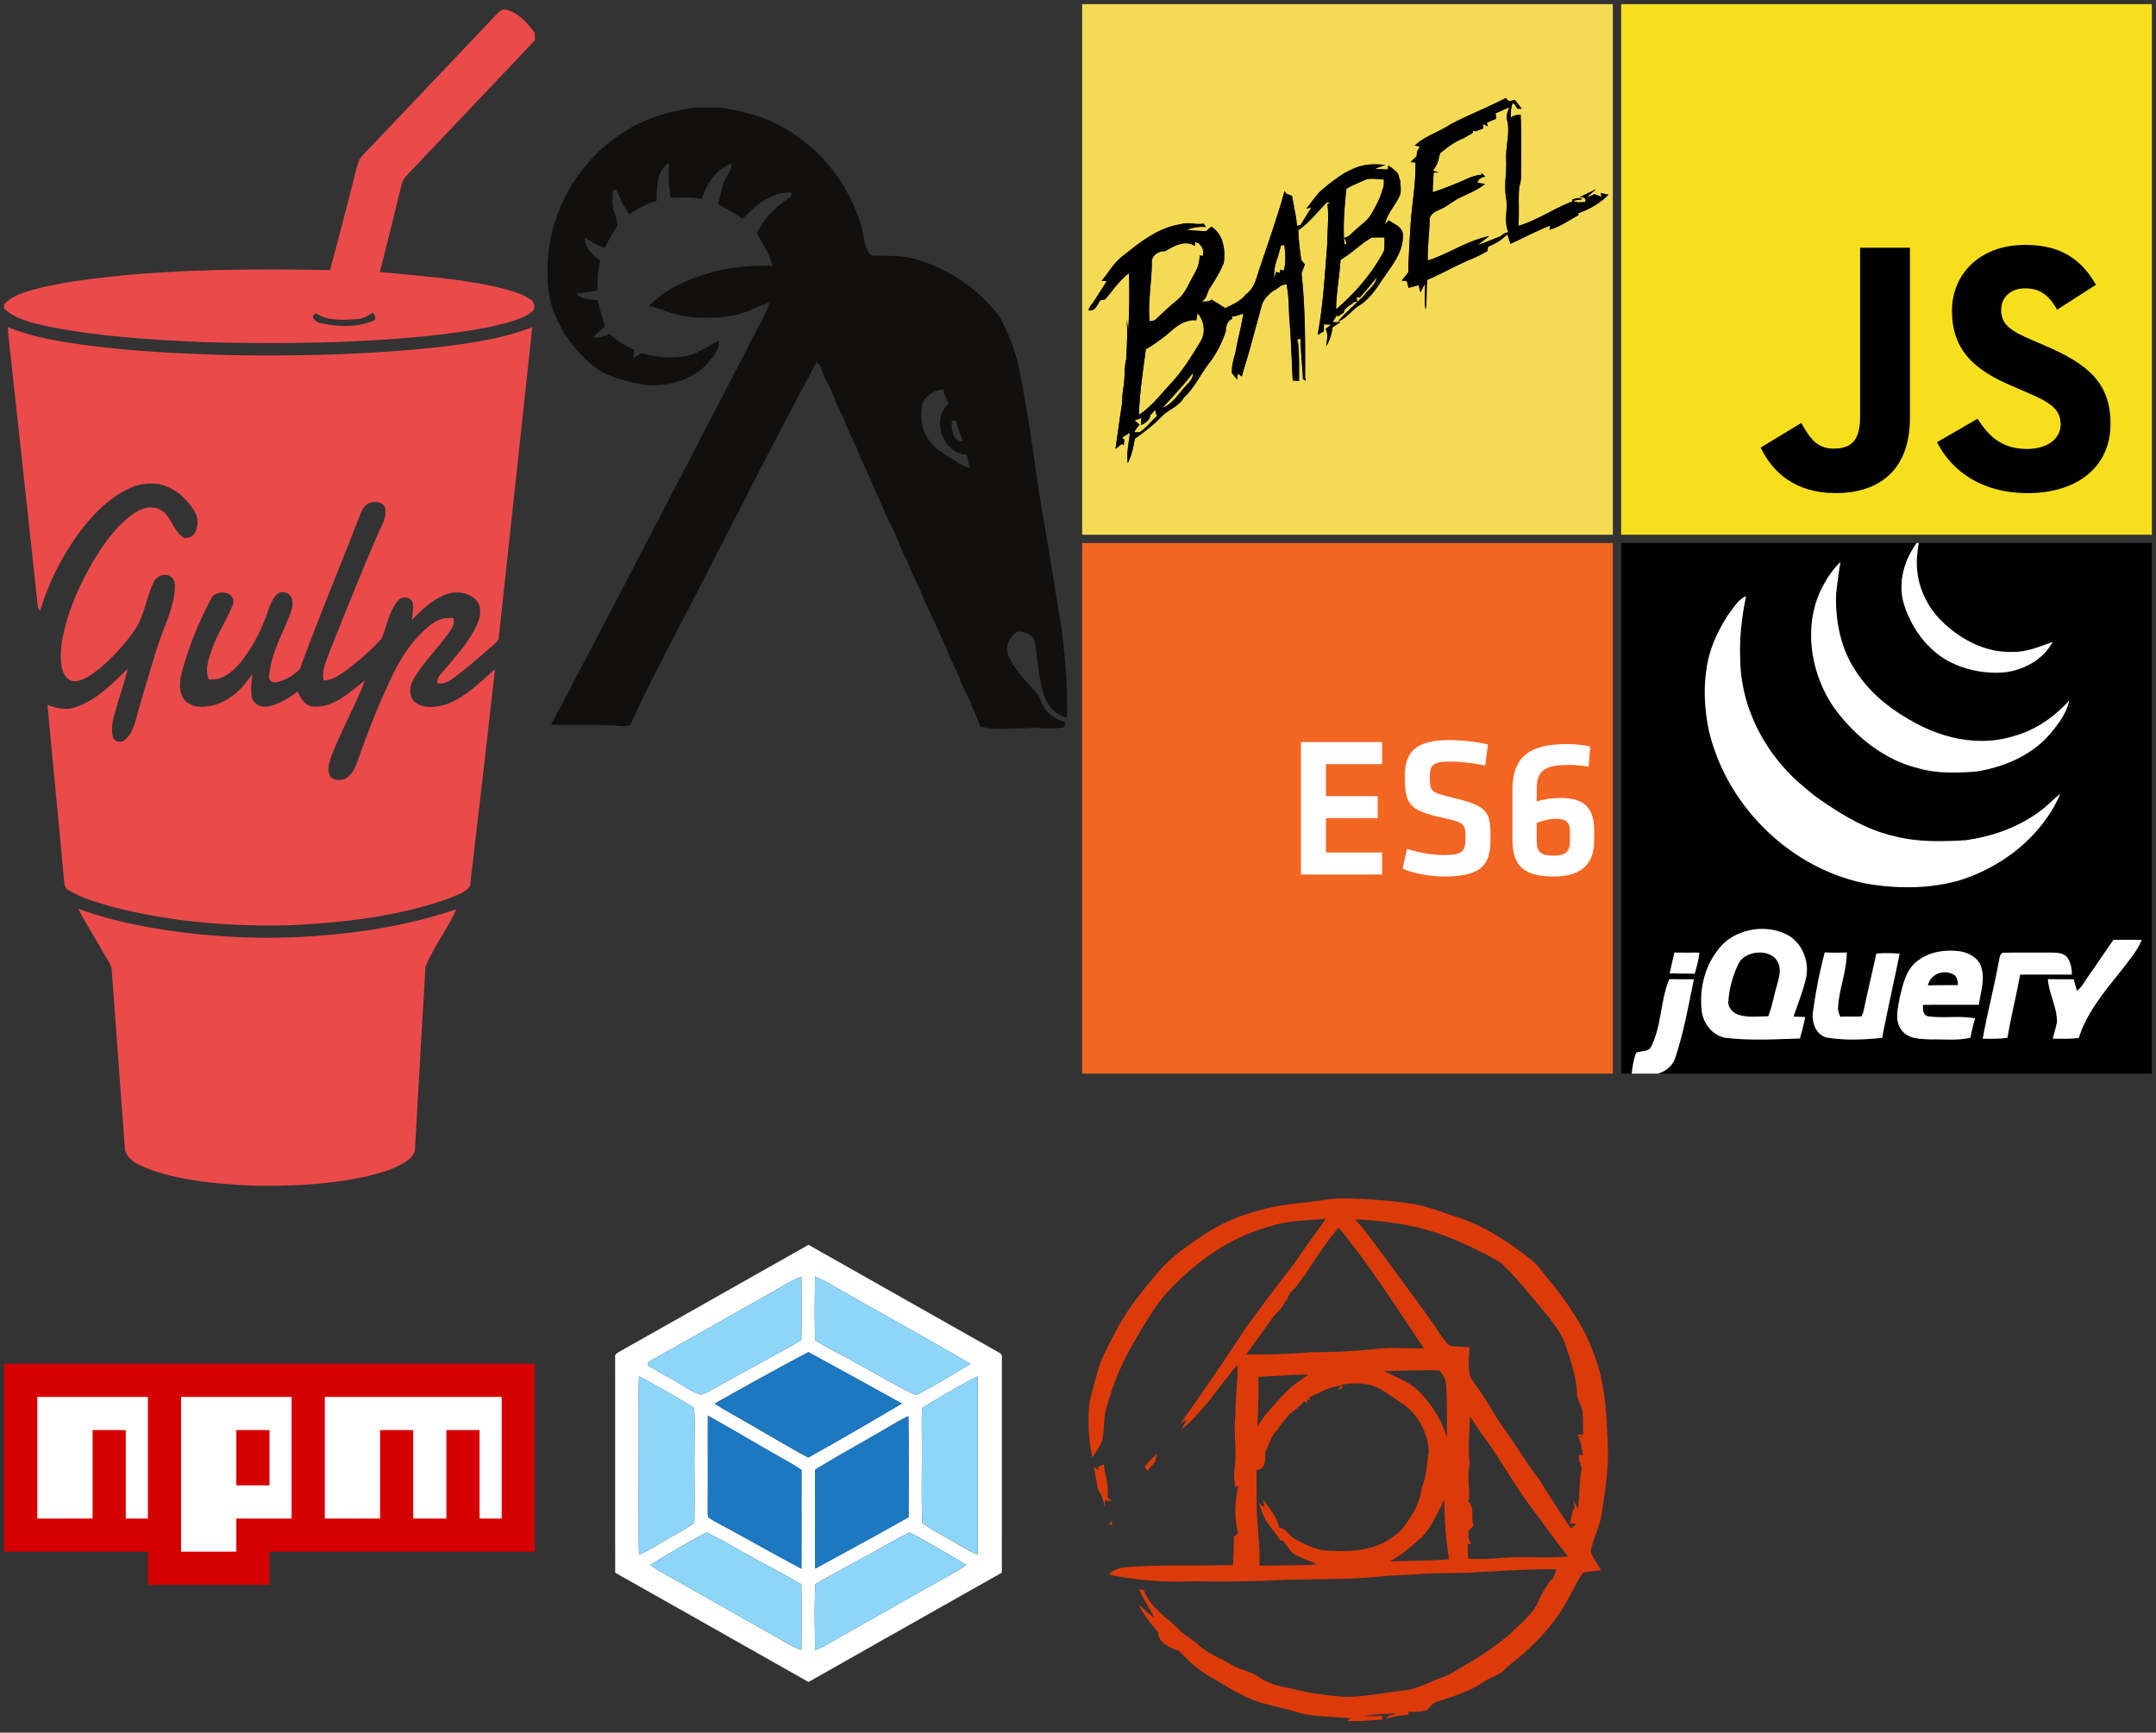 <?xml version="1.0" encoding="UTF-8"?><svg width="520" height="418" viewBox="0 0 520 418" xmlns="http://www.w3.org/2000/svg" xmlns:xlink="http://www.w3.org/1999/xlink"><rect x="0" y="0" width="520" height="418" fill="#333333" stroke="none"/><svg width="130" height="130" viewBox="-1 -1 130 130" id="babel" x="260" xmlns="http://www.w3.org/2000/svg"><path d="M0 0h128v128H0V0m88.945 28.93c-2.804 1.91-6.23 2.836-8.718 5.18l1.234.242a69.4 69.4 0 0 1-.672 1.168c-.031.292-.102.878-.129 1.175-.484.465-.965.938-1.45 1.407.298.023.892.078 1.185.101.113 4.79-.762 9.512-1.13 14.266-.257 4.082-.515 8.164-.605 12.246-.527.66-1.055 1.316-1.566 1.984.3.016.906.043 1.207.059.136.555.273 1.11.418 1.668.828-.2 1.648-.41 2.46-.64l.4 1.784c.288-.547.847-1.64 1.124-2.187.027 2.086-.219 4.18.121 6.258.434-2.352.09-4.766.45-7.133 3.374-1.438 6.562-3.281 9.937-4.719a42.486 42.486 0 0 0 4.492-2.18l.219-1.09c1.25-.57 2.527-1.128 3.562-2.054.274-.23.817-.692 1.086-.918.235.754.485 1.508.735 2.266 3.215-1.43 6.297-3.126 9.578-4.399l-.184 1.016c2.551-.703 4.707-2.27 7.004-3.516-.004-.117-.016-.36-.016-.477 2.696-.953 5.235-2.402 7.239-4.468-.63-.13-1.254-.266-1.88-.395l.255.926c-.59-.227-1.176-.445-1.754-.676-.602.317-1.207.614-1.817.903.653-.805 1.48-1.43 2.262-2.102-1.347.645-2.68 1.328-4.043 1.938.91-.032 1.684.124 1.403 1.21-.97-.03-2.04.266-2.899-.359.547-.09 1.633-.266 2.18-.352-.809-.554-1.664-.101-2.477.083l.13.449c-4.49 1.648-8.485 4.57-13.099 5.89.32-3.156-.054-6.32.239-9.476.582-1.438.394-3.016.441-4.528-.015-4.28.094-8.566-.117-12.84-.867.047-1.719.2-2.406.782.054-1.219.023-2.469.523-3.602.563.297.797.91 1.117 1.422h1.047c-.554-.695-1.086-1.414-1.633-2.11-.5.098-.992.196-1.488.298a139.06 139.06 0 0 1-.754-.774c-4.32 2.258-8.886 4.016-13.21 6.274M67.522 38.98c-3.617.926-6.617 3.27-9.445 5.614-1.61 1.328-2.672 3.156-4.016 4.734l1.223-.273a117.04 117.04 0 0 0-2.59 4.242l-.883.172a84.113 84.113 0 0 0-.21-1.969c-.368-1.742-.633-3.508-.985-5.25-.46-.176-.922-.352-1.383-.523a21.707 21.707 0 0 0-.422-.622 118.085 118.085 0 0 1-1.773 5.918c-1.258 4.024-2.64 8-3.992 11.993-.906 2.445-1.25 5.34-3.524 6.968-.625.805-1.43 1.438-2.296 1.954-.875.53-1.801.976-2.735 1.398a62.215 62.215 0 0 0-3.281-2.055c-.703.547-1.566.52-2.406.422 1.398-.625 1.25-2.266 2.093-3.328 1.196-1.867 2.36-3.79 3.235-5.836.484-3.172-.04-7.016-2.973-8.879-.43.36-.848.738-1.262 1.121-1.546-.082-3.109-.11-4.64-.367 1.484-.531 3.047-.82 4.625-.633-.153-.21-.461-.633-.617-.843-1.813.363-3.68-.446-5.485.152-5.441.808-9.843 4.336-13.984 7.683-2.137 1.594-3.422 3.97-5.098 5.985l1.239.062c-1.114 1.743-2.196 3.5-3.344 5.215a4.905 4.905 0 0 0-1.078 1.817c1.687.382 2.086-1.383 2.875-2.415.28-.046.843-.136 1.125-.18 1.867-2.155 3.453-4.597 5.765-6.343.18 4.57.094 9.148-.164 13.711-.137-.824-.207-1.664-.383-2.484.282 3.148.032 6.308-.093 9.464-.57 2.25-.258 4.594-.688 6.86-.223 1.363-.289 2.75-.363 4.129-.559 3.562-1.027 7.133-1.555 10.695a58.463 58.463 0 0 0 1.582-1.21l.399.335c.046-.336.144-.992.187-1.324-.148-.125-.445-.38-.598-.504.63-.398 1.262-.79 1.91-1.156-.245 2.406-.859 4.875-.507 7.265.992-1.812 1.312-3.882 1.726-5.882 2.258-1.57 4.43-3.274 6.36-5.239 1.633-1.773 4.226-2.457 5.43-4.652 2.585-2.332 3.992-5.598 6.101-8.305 1.766-2.265 3.023-4.86 3.992-7.555.07-1.242.274-2.601 1.57-3.14-.007-.149-.015-.438-.027-.582.95-.043 1.832-.39 2.707-.723-.375 2.813-1.18 5.54-1.68 8.328-.343 2.032-1.218 3.98-1.054 6.075.406.503.816 1.015 1.226 1.527.055-.36.164-1.067.22-1.422.316.234.624.469.937.703.27-1.113.609-2.21.96-3.305 1.407-4.656 2.587-9.367 3.907-14.043.457-1.293 1.398-2.277 2.441-3.113a17.897 17.897 0 0 0 2.246-1.527c.407-.098.805-.2 1.215-.3.645 3.007.485 6.085.762 9.124.36 4.703.488 9.422.75 14.133.379.023 1.14.078 1.523.101-.008-3.015.07-6.039-.218-9.043-.067-.214-.196-.644-.262-.863.207-.078.62-.25.824-.332.078 3.113.383 6.223.586 9.332-.16.528.383.664.7.867l-.177-.812c.04-8.371.047-16.781-.859-25.11.262-.707.523-1.414.797-2.113-.3-.386-.594-.773-.89-1.164-.29-2.379-.645-4.754-.68-7.152 2.687-1.742 4.554-4.406 6.828-6.625.226 0 .672-.016.89-.016-.172.11-.523.32-.699.43.41 3.086-.043 6.195-.02 9.297-.6 7.414-.98 14.875-2.343 22.21.379-.226 1.133-.663 1.508-.89a234.13 234.13 0 0 0-.016-1.656c.594.012 1.188.027 1.781.055-.336.257-1.008.78-1.34 1.042.7 1.301.278 2.778.13 4.153.906-1.363 1.3-2.961 1.55-4.555.63-.418 1.266-.828 1.903-1.234-.489 0-1.461.008-1.946.008.32-.442.61-.903.875-1.375-.012-.235-.039-.711-.047-.946.078 1.79 1.2.281 1.88.078.128-1.39 1.69-1.695 2.472-2.644.203-.012.61-.035.808-.043-.05-.29-.152-.86-.199-1.149.2.04.594.102.793.137 1.442-1.582 2.778-3.246 4.14-4.89-.37 1.918-2.151 2.996-3.206 4.503-2.07 2.047-4.281 3.957-6.207 6.157 2.094-.703 3.285-2.696 5.105-3.825 2.672-1.652 4.36-4.39 6.078-6.933 2.125-3.07 4.758-6.36 4.477-10.317-.14-1.816-2.16-2.425-3.414-3.347-.219.265-.64.793-.852 1.054.38-2.492 2.22-4.343 3.297-6.53.781-1.243.375-2.762.328-4.126a17.55 17.55 0 0 1-.523-1.648c-.672-.766-1.473-1.403-2.317-1.961-.043.238-.125.719-.168.96a49.993 49.993 0 0 1-3.054-.163c.828-.336 1.68-.61 2.5-.934-1.863-.168-3.766-.262-5.61.195zm0 0" fill="#f5da55"/><path d="M99.715 26.336c1.11-.453 2.191-.984 3.3-1.438-.343 1.086-.953 2.188-.445 3.329.625 3.085-.453 6.156-.297 9.257.149 3.172-.585 6.356.028 9.493.386 2.671-.637 5.515.511 8.043-.742.097-1.359.488-1.89.98-1.832.71-3.633 1.516-5.516 2.074.906-.707 1.852-1.363 2.739-2.097-5.254 1.054-9.72 4.25-14.778 5.867-.094-3.274.375-6.532.453-9.805.024-1.46 1.465-2.031 2.59-2.555 1.723-.742 3.121-2.062 4.832-2.851 2.024-.977 4.14-1.82 5.922-3.238-.46-.083-1.379-.239-1.84-.32.266-.927.996-1.317 1.875-1.442a11.87 11.87 0 0 0-.914-.969c.035.125.098.367.13.484-2.345.122-4.353 1.477-6.524 2.227a56.375 56.375 0 0 1-5.352 1.992c.05-1.586.148-3.172.25-4.75.316 0 .945 0 1.262.008-.364-.105-1.086-.313-1.45-.414.2-.305.587-.91.79-1.219.492-.937.683-2 .933-3.023 1.723-1.39 3.489-2.754 5.57-3.563.782-.441 1.555-.898 2.336-1.343l.012-.458c.188.012.559.04.75.055.582-.23 1.172-.457 1.766-.683-.028-.262-.078-.79-.102-1.051.305.137.914.414 1.219.55-.074-.218-.215-.663-.285-.882.762-.309 1.512-.633 2.27-.953-.036-.328-.11-.98-.145-1.305zm0 0M67.84 42.563c1.527-.79 3.293-.262 4.918-.274.039.828.047 1.691-.332 2.453-.574 2.14-1.621 4.102-2.75 5.992-.957 1.66-2.676 2.621-3.989 3.953-.75.618-1.382 1.555-2.43 1.649.095.43 1.04 1.953-.007 1.508-.39-4.407.02-8.899.492-13.309 1.297-.793 2.735-1.316 4.098-1.972zm0 0M62.328 61.688c2.692-1.57 4.844-3.907 7.586-5.399 1-.016 2-.02 3.008-.004-.008 1.07.047 2.145-.121 3.207-2.82 5.457-6.934 10.14-11.567 14.14.078-4.007.828-7.952 1.094-11.945zm0 0M19.98 59.617c2.137-1.25 4.84-2.847 7.23-1.25 0-.25.005-.762.005-1.023 1.535.48 2.285 1.82 1.91 3.375l-.79-.078c.009 1.547-.46 3.047-1.241 4.367-1.297 2.195-2.18 4.762-4.203 6.43-1.868 1.5-3.602 3.156-5.328 4.812-.333.07-.989.21-1.313.281-.383-4.719.5-9.386.563-14.094-.188-1.75 1.582-2.902 3.167-2.82zm0 0M47.938 58.227c.207-.032.632-.086.843-.11.2 2.063.477 4.14-.176 6.164-.21-.054-.625-.172-.835-.23l-.04.824c-.23-.074-.683-.227-.91-.297a92.279 92.279 0 0 0-.468 1.473c-.122-1.574.132-3.137.683-4.606a40.14 40.14 0 0 0 .903-3.218zm0 0M27.55 76.266c.083-.579.184-1.16.302-1.73 1.562 1.874 2 4.503.796 6.69-2.171 3.555-4.335 7.169-7.199 10.223-2.48 2.645-4.683 5.625-7.754 7.64.149-5.3.992-10.57 1.664-15.831 2.274-1.297 4.356-2.883 6.329-4.586 1.597-1.43 3.64-2.625 5.863-2.406zm0 0M19.395 97.398c2.488-2.773 5.082-5.453 7.34-8.43.132 1.427-1.118 2.344-1.922 3.344-1.688 1.805-3.008 4.126-5.418 5.086zm0 0M16.438 99.195c.39-.437.78-.875 1.18-1.312.097.387.304 1.156.405 1.543-1.433 1.234-2.585 2.816-4.171 3.863h-1.29c.376-.656.739-1.336 1.336-1.809-.418-.347-.835-.699-1.265-1.043.418-.152 1.242-.453 1.656-.601-.062.562-.117 1.14-.008 1.71.969-.554 2.055-1.12 2.156-2.35zm0 0" fill="#f5da55"/><path d="M88.945 28.93c4.325-2.258 8.89-4.016 13.211-6.274.188.196.563.578.754.774.496-.102.988-.2 1.488-.297.547.695 1.079 1.414 1.633 2.11h-1.047c-.32-.513-.554-1.126-1.117-1.423-.5 1.133-.469 2.383-.523 3.602.687-.582 1.539-.735 2.406-.781.21 4.273.102 8.558.117 12.84-.047 1.511.14 3.09-.441 4.527-.293 3.156.082 6.32-.239 9.476 4.614-1.32 8.61-4.242 13.098-5.89l-.129-.45c.813-.183 1.668-.636 2.477-.081-.547.085-1.633.261-2.18.351.86.625 1.93.328 2.899.36.28-1.087-.493-1.243-1.403-1.212 1.364-.609 2.696-1.292 4.043-1.937-.781.672-1.61 1.297-2.262 2.102.61-.29 1.215-.586 1.817-.903.578.23 1.164.45 1.754.676l-.254-.926c.625.13 1.25.266 1.879.395-2.004 2.066-4.543 3.515-7.239 4.468 0 .118.012.36.016.477-2.297 1.246-4.453 2.813-7.004 3.516l.184-1.016c-3.281 1.273-6.363 2.969-9.578 4.398-.25-.757-.5-1.511-.735-2.265-.27.226-.812.687-1.086.918-1.035.926-2.312 1.484-3.562 2.055l-.219 1.09a42.486 42.486 0 0 1-4.492 2.18c-3.375 1.437-6.563 3.28-9.938 4.718-.359 2.367-.015 4.781-.449 7.133-.34-2.079-.094-4.172-.12-6.258-.278.547-.837 1.64-1.126 2.187-.133-.593-.266-1.187-.398-1.785-.813.23-1.633.442-2.461.64-.145-.558-.281-1.112-.418-1.667-.301-.016-.906-.043-1.207-.059.511-.668 1.039-1.324 1.566-1.984.09-4.082.348-8.164.606-12.246.367-4.754 1.242-9.477 1.129-14.266-.293-.023-.887-.078-1.184-.101.484-.47.965-.942 1.45-1.407.026-.297.097-.883.128-1.175a69.4 69.4 0 0 0 .672-1.168l-1.234-.243c2.488-2.343 5.914-3.27 8.718-5.18m10.77-2.593c.035.324.11.977.144 1.305-.757.32-1.507.644-2.27.953.071.218.212.664.286.883-.305-.137-.914-.415-1.219-.551.024.262.074.789.102 1.05-.594.227-1.184.454-1.766.684a52.193 52.193 0 0 0-.75-.055l-.012.457c-.78.446-1.554.903-2.335 1.344-2.082.809-3.848 2.172-5.57 3.563-.25 1.023-.442 2.086-.934 3.023-.204.309-.59.914-.79 1.219.364.102 1.087.309 1.45.414-.317-.008-.946-.008-1.262-.008-.102 1.578-.2 3.164-.25 4.75a56.375 56.375 0 0 0 5.352-1.992c2.171-.75 4.18-2.105 6.523-2.227-.031-.117-.094-.359-.129-.484.324.305.63.633.914.969-.879.125-1.61.515-1.875 1.441.461.082 1.38.239 1.84.32-1.781 1.419-3.898 2.262-5.922 3.239-1.71.789-3.11 2.11-4.832 2.851-1.125.524-2.566 1.094-2.59 2.555-.078 3.273-.547 6.531-.453 9.805 5.059-1.617 9.524-4.813 14.778-5.867-.887.734-1.832 1.39-2.739 2.097 1.883-.558 3.684-1.363 5.516-2.074.531-.492 1.148-.883 1.89-.98-1.148-2.528-.124-5.372-.511-8.043-.614-3.137.12-6.32-.028-9.493-.156-3.101.922-6.172.297-9.257-.507-1.141.102-2.243.446-3.329-1.11.454-2.192.985-3.301 1.438zm0 0M67.523 38.98c1.844-.457 3.747-.363 5.61-.195-.82.324-1.672.598-2.5.934 1.015.093 2.039.133 3.055.164.042-.242.124-.723.167-.961.844.558 1.645 1.195 2.317 1.96.148.556.32 1.11.523 1.65.047 1.363.453 2.882-.328 4.124-1.078 2.188-2.918 4.04-3.297 6.532.211-.262.633-.79.852-1.055 1.254.922 3.273 1.531 3.414 3.347.281 3.958-2.352 7.247-4.477 10.317-1.718 2.543-3.406 5.281-6.078 6.933-1.82 1.13-3.011 3.122-5.105 3.825 1.926-2.2 4.136-4.11 6.207-6.157 1.055-1.507 2.836-2.585 3.207-4.503-1.363 1.644-2.7 3.308-4.14 4.89-.2-.035-.595-.097-.794-.137.047.29.149.86.2 1.149-.2.008-.606.031-.81.043-.78.95-2.343 1.254-2.472 2.644-.68.204-1.8 1.711-1.879-.078.008.235.035.711.047.946-.265.472-.554.933-.875 1.375.485 0 1.457-.008 1.946-.008-.637.406-1.274.816-1.903 1.234-.25 1.594-.644 3.192-1.55 4.555.148-1.375.57-2.852-.13-4.153a175.29 175.29 0 0 1 1.34-1.043 67.786 67.786 0 0 0-1.78-.054c.007.555.01 1.101.015 1.656-.375.227-1.13.664-1.508.89 1.363-7.335 1.742-14.796 2.344-22.21-.024-3.102.43-6.211.02-9.297.175-.11.526-.32.698-.43-.218 0-.664.016-.89.016-2.274 2.219-4.14 4.883-6.828 6.625.035 2.398.39 4.773.68 7.152.296.39.59.778.89 1.164-.273.7-.535 1.406-.797 2.114.906 8.328.898 16.738.86 25.109l.175.812c-.316-.203-.86-.34-.699-.867-.203-3.11-.508-6.219-.586-9.332-.203.082-.617.254-.824.332.066.219.195.649.262.863.289 3.004.21 6.028.218 9.043-.383-.023-1.144-.078-1.523-.101-.262-4.711-.39-9.43-.75-14.133-.277-3.039-.117-6.117-.762-9.125-.41.102-.808.203-1.215.3-.703.571-1.465 1.071-2.246 1.528-1.043.836-1.984 1.82-2.441 3.113-1.32 4.676-2.5 9.387-3.906 14.043-.352 1.094-.692 2.192-.961 3.305-.313-.234-.621-.469-.938-.703l-.219 1.422c-.41-.512-.82-1.024-1.226-1.527-.164-2.094.71-4.043 1.054-6.075.5-2.789 1.305-5.515 1.68-8.328-.875.332-1.758.68-2.707.723.012.144.02.433.028.582-1.297.539-1.5 1.898-1.57 3.14-.97 2.696-2.227 5.29-3.993 7.555-2.11 2.707-3.516 5.973-6.102 8.305-1.203 2.195-3.796 2.879-5.43 4.652-1.929 1.965-4.1 3.668-6.359 5.239-.414 2-.734 4.07-1.726 5.882-.352-2.39.262-4.86.508-7.265-.649.367-1.282.757-1.91 1.156.152.125.449.379.597.504-.043.332-.14.988-.187 1.324l-.399-.336c-.523.414-1.047.817-1.582 1.211.527-3.562.996-7.133 1.555-10.695.074-1.38.14-2.766.363-4.13.43-2.265.117-4.609.688-6.859.125-3.156.375-6.316.093-9.464.176.82.246 1.66.383 2.484.258-4.563.344-9.14.164-13.71-2.312 1.745-3.898 4.187-5.765 6.343-.282.043-.844.133-1.125.18-.79 1.03-1.188 2.796-2.875 2.414.226-.688.59-1.29 1.078-1.817 1.148-1.715 2.23-3.472 3.344-5.215l-1.239-.062c1.676-2.016 2.961-4.39 5.098-5.985 4.14-3.347 8.543-6.875 13.984-7.683 1.805-.598 3.672.21 5.485-.153.156.211.464.633.617.844-1.578-.187-3.14.102-4.625.633 1.531.258 3.094.285 4.64.367.415-.383.832-.761 1.262-1.12 2.934 1.862 3.457 5.706 2.973 8.878-.875 2.047-2.04 3.969-3.235 5.836-.843 1.063-.695 2.703-2.093 3.328.84.098 1.703.125 2.406-.422 1.11.656 2.21 1.328 3.281 2.055.934-.422 1.86-.867 2.735-1.398.867-.516 1.671-1.149 2.296-1.954 2.274-1.629 2.618-4.523 3.524-6.968 1.351-3.993 2.734-7.97 3.992-11.993.648-1.96 1.23-3.933 1.773-5.918.11.153.32.465.422.622.461.171.922.347 1.383.523.352 1.742.617 3.508.985 5.25.078.656.148 1.313.21 1.969l.883-.172a117.04 117.04 0 0 1 2.59-4.242l-1.222.273c1.343-1.578 2.406-3.406 4.015-4.734 2.828-2.344 5.828-4.688 9.445-5.614m.317 3.583c-1.363.656-2.8 1.18-4.098 1.972-.472 4.41-.883 8.903-.492 13.309 1.047.445.102-1.078.008-1.508 1.047-.094 1.68-1.031 2.43-1.648 1.312-1.333 3.03-2.293 3.988-3.954 1.129-1.89 2.176-3.851 2.75-5.992.379-.762.37-1.625.332-2.453-1.625.012-3.39-.516-4.918.273m-5.512 19.126c-.266 3.992-1.016 7.937-1.094 11.945 4.633-4 8.746-8.684 11.567-14.14.168-1.063.113-2.138.12-3.208a96.478 96.478 0 0 0-3.007.004c-2.742 1.492-4.894 3.828-7.586 5.398m-42.348-2.07c-1.585-.082-3.355 1.07-3.168 2.82-.062 4.708-.945 9.376-.562 14.094l1.313-.281c1.726-1.656 3.46-3.313 5.328-4.813 2.023-1.667 2.906-4.234 4.203-6.43.781-1.32 1.25-2.82 1.242-4.366l.789.078c.375-1.555-.375-2.895-1.91-3.375 0 .261-.004.773-.004 1.023-2.39-1.597-5.094 0-7.23 1.25m27.956-1.39a40.14 40.14 0 0 1-.902 3.218c-.55 1.47-.805 3.032-.683 4.606.113-.371.347-1.106.468-1.473.227.07.68.223.91.297l.04-.824c.21.058.625.176.835.23.653-2.023.375-4.101.176-6.164-.21.024-.636.078-.843.11M27.55 76.266c-2.223-.22-4.266.976-5.863 2.406-1.973 1.703-4.055 3.289-6.329 4.586-.671 5.262-1.515 10.531-1.664 15.832 3.07-2.016 5.274-4.996 7.754-7.64 2.863-3.055 5.028-6.669 7.2-10.223 1.203-2.188.765-4.817-.797-6.692-.118.57-.22 1.153-.301 1.73m-8.156 21.133c2.41-.96 3.73-3.28 5.418-5.085.804-1 2.054-1.918 1.921-3.344-2.257 2.976-4.851 5.656-7.34 8.43m-2.956 1.796c-.102 1.23-1.188 1.797-2.157 2.352-.11-.57-.054-1.149.008-1.711-.414.148-1.238.45-1.656.602.43.343.847.695 1.265 1.042-.597.473-.96 1.153-1.335 1.81h1.289c1.585-1.048 2.738-2.63 4.171-3.864-.101-.387-.308-1.156-.406-1.543-.398.437-.789.875-1.18 1.312zm0 0"/></svg><svg width="130" height="130" viewBox="-1 -1 130 130" id="es6" x="260" y="130" xmlns="http://www.w3.org/2000/svg"><path fill="#f26522" d="M0 0h128v128H0z"/><path d="M52.766 79.977h19.578v-5.325H58.813v-8.254h12.476V61.07H58.812v-7.722h13.532v-5.325H52.766zM98.5 71.293c0-6.379-.434-7.773-9.023-9.836-5.516-1.344-5.614-1.441-5.614-5.086 0-2.785.723-3.648 4.801-3.648 2.781 0 5.898.386 8.54.96l.671-5.09c-3.164-.718-6.523-1.054-9.309-1.054-8.109 0-10.75 2.883-10.75 8.688 0 6.765 1.059 8.253 8.782 9.98 5.761 1.246 5.855 1.535 5.855 5.086 0 3.074-.719 3.984-5.086 3.984-3.168 0-6.047-.574-9.023-1.488l-1.055 4.75c2.11 1.008 6.336 1.922 9.98 1.922 9.454 0 11.231-3.121 11.231-9.168zm11.133-11.902c0-4.891 2.351-5.852 8.015-5.852 1.008 0 3.118.145 4.508.43l.383-4.89c-1.437-.337-3.742-.579-5.516-.579-8.734 0-13.246 2.688-13.246 11.133v11.66c0 5.52 1.63 9.168 9.887 9.168 7.531 0 9.836-3.742 9.836-8.734v-2.305c0-5.516-2.352-7.918-8.156-7.918-2.063 0-4.031.289-5.711.863zm4.797 7.152c2.11 0 3.218.723 3.218 3.023v2.352c0 2.45-.96 3.504-3.984 3.504-3.023 0-4.031-.867-4.031-3.504v-4.367c1.344-.574 3.07-1.008 4.797-1.008zm0 0" fill="#fff"/></svg><svg width="130" height="288" viewBox="-1 -1 130 288" id="gulp" xmlns="http://www.w3.org/2000/svg"><g fill="#eb4a4b"><path d="M118.438 2.79c.734-.696 1.515-1.821 2.69-1.43 2.99.742 5.099 3.218 6.872 5.577v1.797c-10.156 10.68-20.258 21.422-30.43 32.086-.757.797-1.515 1.664-1.726 2.774-1.727 7.011-3.438 14.023-5.219 21.015 9.25.954 18.578 1.516 27.68 3.532 2.945.726 6.035 1.359 8.59 3.086 1.093.57 1.386 2.265.34 3.03-1.36 1.13-3.087 1.68-4.731 2.235-5.652 1.727-11.543 2.492-17.387 3.227-18.93 2.148-38.023 2.312-57.05 1.82-12.489-.57-25.036-1.297-37.333-3.746C6.977 76.922 2.906 76.172 0 73.43v-1.032c2.117-2.242 5.2-3.054 8.086-3.808 5.812-1.418 11.758-2.238 17.703-2.856C43.336 63.867 61 63.852 78.617 64.148c1.938-7.156 3.766-14.343 5.606-21.53.476-1.735.773-3.548 1.515-5.208.973-1.426 2.309-2.55 3.469-3.816 9.719-10.293 19.527-20.5 29.23-30.805M76.578 77.016c4.027.82 8.48 1.05 12.332-.586 1.09-.332.59-1.547-.113-1.98-1.156.937-2.547 1.519-4.04 1.573-3.214.18-6.695.438-9.515-1.414-1.898.793.117 2.29 1.336 2.407zm0 0"/><path d="M.914 77.906c4.281 1.774 8.82 2.79 13.375 3.563 14.39 2.304 28.984 2.96 43.54 3.258 15.726.156 31.483-.29 47.124-2.012 7.594-.91 15.254-1.988 22.414-4.79-2.648 24.872-5.375 49.743-8.035 74.614.063 1.004-.824 1.582-1.465 2.195-3.043 2.57-6 5.25-9.203 7.633-1.234.875-2.633 1.965-4.238 1.367.12-.71.242-1.453.781-1.984 3.223-3.898 6.883-7.594 8.941-12.297.793-1.793 1.094-4.195-.382-5.73-1.907-1.989-5.094-2.246-7.547-1.192-3.106 1.297-5.586 3.66-7.89 6.055.132-1.3.405-2.598.28-3.906-.171-1.586-2.554-2.024-3.5-.89-2.328 2.62-2.75 6.253-4.144 9.35-2.578 2.829-5.496 5.372-8.578 7.653-1.598 1.129-3.301 2.348-5.348 2.348-.531-2.567.766-4.965 1.61-7.305 3.714-9.29 7.421-18.586 11.394-27.766.84-2.129 2.465-4.304 1.77-6.703-.708-1.398-2.563-1.547-3.844-.969-1.547.782-1.985 2.582-2.614 4.047-4.636 12.024-9.656 23.91-14.058 36.016-1.54 1.484-3.484 2.695-5.61 3.101-.96.313-1.957-.492-1.777-1.511.38-4.809 2.707-9.137 4.512-13.52.656-1.633 1.55-3.445.922-5.222-.489-1.309-2.156-1.852-3.336-1.106-1.18.961-1.711 2.469-2.25 3.848-1.485 4.504-3.637 8.84-6.59 12.574-1.914 2.336-4.559 4.672-7.816 4.266-1.063-2.54.101-5.274.945-7.7 1.297-3.668 3.578-6.886 4.922-10.527.672-3.066-4.215-3.672-5.32-1.18-2.852 5.297-5.094 10.946-6.794 16.72-.652 2.382-1.257 5.194.22 7.405 1.581 2.207 4.73 2.13 7.105 1.532 4.117-1.012 7.172-4.211 9.468-7.594-.218 1.805-.468 3.64-.195 5.46.238 1.712 2.117 2.727 3.734 2.45 2.758-.437 5.122-2.047 7.38-3.59.73 1.664 1.812 3.473 3.843 3.594 4.98.25 8.723-3.547 12.403-6.328-2.399 6.062-5.555 11.797-7.977 17.844-.613 1.714-1.398 3.843-.297 5.523 1.227 1.004 3.25.863 4.352-.285 1.265-1.153 1.816-2.828 2.379-4.395 2.03-5.672 4.144-11.324 6.707-16.78 2.421-5.716 5.636-11.345 10.578-15.255 1.554-1.285 3.539-1.918 5.554-1.648.446 1.41-.492 2.64-1.242 3.734-2.746 3.77-6.164 7.05-8.453 11.145-.98 1.656-1.117 4.12.516 5.422 2.199 1.609 5.207 1.203 7.644.406 4.535-1.727 7.98-5.285 11.57-8.406a10128.438 10128.438 0 0 1-6.023 52.25c-1.121 1.796-3.488 2.3-5.324 3.136-12.18 4.29-25.16 5.762-37.992 6.38-14.532.382-29.184-.821-43.27-4.524-3.469-1.024-7.058-1.98-10.168-3.887-1.265-.606-1.133-2.121-1.258-3.293-1.25-13.82-2.66-27.629-3.906-41.453 2.106.805 4.445 1.351 6.652.586 5.137-1.649 8.918-5.688 12.73-9.281-1.085 4.238-2.64 8.351-3.632 12.617-.21 1.258-.289 2.578.047 3.824.313 1.121 1.832 1.512 2.707.785 1.395-1.004 2.121-2.652 2.59-4.25a706.64 706.64 0 0 1 5.383-18.176c1.43-4.597 3.828-8.964 4.215-13.84.082-1.105.113-2.53-.965-3.19-1.348-.966-3.364-.231-4.063 1.19-1.922 3.993-2.308 8.684-5.043 12.29a49.431 49.431 0 0 1-8.105 8.718c-1.809 1.368-3.742 2.961-6.117 3.032-1.704-.125-2.637-1.825-2.934-3.32-.66-3.555.078-7.184 1.004-10.622 1.605-5.722 4.2-11.129 7.273-16.191 2.492-3.922 5.328-7.805 9.235-10.438 1.828-1.234 4.375-2 6.383-.715 2.656 1.532 2.917 5.317 5.656 6.676 2.988.375 3.703-3.558 2.789-5.703-1.735-3.316-4.715-6.195-8.426-7.117-2.77-.637-5.723-.11-8.223 1.18-4.062 2.058-7.437 5.238-10.25 8.773a61.917 61.917 0 0 0-10.687 20.512c-.125-.196-.39-.594-.52-.793-2.34-21.801-4.73-43.602-7.09-65.406a45.287 45.287 0 0 1-.148-2.282zm0 0"/><path d="M17.86 218.246c9.066 3.281 18.617 4.996 28.171 6.043 10.367 1.113 20.852 1.258 31.235.344 10.8-.88 21.546-2.805 31.828-6.27-2.188 4.762-5.461 8.996-7.469 13.809-.89 14.57-1.672 29.148-2.523 43.723.039 1.55-1.196 2.722-2.41 3.488-2.856 1.758-6.122 2.664-9.348 3.43-9.125 2.007-18.516 2.414-27.828 2.207-8.036-.41-16.176-1.082-23.832-3.7-2.457-1.007-5.766-2.004-6.524-4.882-1.129-14.555-2.137-29.125-3.234-43.684-.317-1.543-1.395-2.793-2.117-4.156-1.973-3.457-4.13-6.813-5.95-10.352zm0 0"/></g></svg><svg width="130" height="130" viewBox="-1 -1 130 130" id="javascript" x="390" xmlns="http://www.w3.org/2000/svg"><path fill="#f7df1e" d="M0 0h128v128H0z"/><path d="M33.656 106.969l9.797-5.93c1.89 3.352 3.61 6.184 7.73 6.184 3.954 0 6.446-1.543 6.446-7.559V58.766h12.027v41.07c0 12.457-7.304 18.125-17.957 18.125-9.62 0-15.207-4.984-18.043-10.996M76.191 105.68l9.793-5.672c2.579 4.21 5.93 7.305 11.86 7.305 4.984 0 8.16-2.493 8.16-5.93 0-4.125-3.262-5.586-8.762-7.992l-3.008-1.29c-8.68-3.695-14.437-8.335-14.437-18.128 0-9.02 6.875-15.895 17.617-15.895 7.648 0 13.145 2.664 17.098 9.625l-9.367 6.012c-2.06-3.695-4.293-5.153-7.73-5.153-3.524 0-5.759 2.231-5.759 5.153 0 3.605 2.235 5.07 7.39 7.3l3.009 1.29c10.222 4.382 15.976 8.851 15.976 18.906 0 10.824-8.504 16.754-19.93 16.754-11.171 0-18.39-5.328-21.91-12.285"/></svg><svg width="130" height="130" viewBox="-1 -1 130 130" id="jquery" x="390" y="130" xmlns="http://www.w3.org/2000/svg"><path d="M0 0h71.266c-2.942 4.078-4.496 9.3-3.196 14.266 1.688 5.867 5.5 11.28 10.907 14.254 4.109 2.152 8.843 3.082 13.46 2.68 4.696-.54 9.336-3.075 11.626-7.325-3.094 1.074-6.196 2.477-9.547 2.395-6.172.285-12.067-2.668-16.516-6.77-3.938-3.55-6.508-8.676-6.68-14-.105-1.844.203-3.676.422-5.5H128v128H8.824c1.965-.5 3.645-1.938 4.254-3.898 2.031-6.141 3.18-12.532 4.453-18.86-1.976.016-3.953.016-5.926-.015-2.156 5.18-1.8 11.058-4.293 16.113-.542 1.527-2.472 1.097-3.703 1.62-.601 1.618-.882 3.33-1.062 5.04H0V0m49.094 9.625c-5.38 9.188-3.727 21.188 2.05 29.797 4.989 6.953 12.036 12.828 20.489 14.89 4.5 1.32 9.258 1.157 13.887.833 6.73-1.043 13.46-3.872 17.972-9.137 1.957-2.36 3.938-4.922 4.559-8-3.57 3.972-8.102 7.137-13.293 8.554-8.14 2.594-17.113.688-24.39-3.476-5.415-2.969-10.446-6.953-13.79-12.211-3.617-5.367-4.914-12.016-4.75-18.395.29-2.652.598-5.293 1.078-7.918a20.917 20.917 0 0 0-3.812 5.063m-23.27 7.656c-2.543 4.02-4.668 8.446-5.23 13.227-.782 4.89-.418 9.906.57 14.742 4.273 18.258 19.797 33.484 38.281 36.969 7.282 1.203 14.852 1.21 21.992-.79 10.5-3.242 20.028-10.656 24.458-20.878-1.38 1.054-2.61 2.285-3.918 3.418-5.422 4.351-12.141 6.82-18.985 7.742-5.707.34-11.531.46-17.11-.98-6.546-1.489-12.39-4.989-17.847-8.778-1.887-1.25-3.527-2.797-5.265-4.223-8.235-7.394-13.79-18.042-14.036-29.207-.285-5.265.328-10.53 1.383-15.683-1.96.824-3.012 2.848-4.293 4.441M23.242 98.29c-3.234 4.203-4.476 9.785-3.742 14.996.508 2.88 2.672 5.555 5.64 6.07 5.965.72 11.985.356 17.97.176.464-1.71.968-3.414 1.265-5.172-.938-.039-1.867-.078-2.797-.101 1.055-3.149 2.328-6.235 3.04-9.485.859-4.183-1.274-9.003-5.348-10.625-5.426-2.308-12.512-.734-16.028 4.141m95.5-2.559c-2.062 2.942-4.039 5.942-6.11 8.864-.862 1.18-1.484 2.594-2.718 3.445-.238-.93-.52-1.852-.758-2.781-2.082-.016-4.164.008-6.234-.043.281 3.527 2.195 6.73 2.203 10.3-.25 1.376-.695 2.704-1.023 4.063 2.093-.016 4.199.11 6.28-.195 2.141-6.805 7.067-12.125 11.337-17.656 1.414-1.903 2.976-3.762 3.828-6-2.274-.008-4.54.003-6.805.003M49.11 98.766c-1.242 4.671-2.156 9.445-2.82 14.234-.43 2.508.621 5.605 3.3 6.305 4.419.715 8.919.52 13.349.078 1.312-6.79 2.859-13.531 4.222-20.313a36.391 36.391 0 0 0-5.613-.02c-.961 4.513-2.067 9.005-2.996 13.528a6.473 6.473 0 0 1-.567 1.625c-1.714.098-3.43-.027-5.14.094-.274-.742-.63-1.484-.524-2.305.242-4.472 2.094-8.71 2.086-13.21-1.765.058-3.531.07-5.297-.016m22.578 1.91c-2.886 1.969-3.68 5.652-4.468 8.84-.446 2.664-1.395 5.894.57 8.171 1.617 2.008 4.387 1.915 6.711 2.07 3.242-.097 6.54.329 9.73-.417.332-1.567.653-3.137 1.13-4.66-3.797-.727-7.72.07-11.524-.532-1.106-.484-1.094-1.71-1.035-2.734 4.496-.047 8.988 0 13.48-.031.399-3.028 1.547-6.172.52-9.195-.696-2.079-2.82-3.25-4.864-3.649-3.507-.5-7.347-.047-10.25 2.137m-58.832-1.88a239.08 239.08 0 0 0-1.136 5.016c2 .086 4.008.008 6.008.11.484-1.672.992-3.36 1.117-5.102-1.992-.007-3.989.016-5.989-.023m78.153 2.613c-1.113 6.09-2.711 12.082-3.793 18.168 1.984 0 3.98.094 5.95-.226.858-5.11 2.147-10.149 3.065-15.247 4.153.012 8.31.004 12.465 0 .016-1.46-.273-2.964-1.125-4.175-.992-1.164-2.68-1.09-4.07-1.125-3.84.047-7.68-.04-11.516.039-.836.547-.71 1.71-.976 2.566zm0 0"/><path d="M31.625 99.02c2.188-.59 5.133-.106 6.188 2.14.945 1.824.18 3.942-.293 5.79-.723 2.402-1.106 4.925-2.055 7.237-2.54-.015-5.207.446-7.625-.554-1.176-.602-2.152-1.766-1.98-3.164.203-3.031 1.062-6.016 2.328-8.766.625-1.414 1.972-2.312 3.437-2.683zm0 0M73.992 106.719c.516-2.614 3.617-3.899 5.93-2.727 1.098.403 1.281 1.649 1.312 2.664-2.414.047-4.828.004-7.242.063zm0 0"/><path d="M71.266 0h.476c-.219 1.824-.527 3.656-.422 5.5.172 5.324 2.743 10.45 6.68 14 4.45 4.102 10.344 7.055 16.516 6.77 3.351.082 6.453-1.32 9.546-2.395-2.289 4.25-6.93 6.785-11.624 7.324-4.618.403-9.352-.527-13.461-2.68-5.407-2.972-9.22-8.386-10.907-14.253C66.77 9.3 68.324 4.078 71.266 0zm0 0" fill="#fff"/><path d="M49.094 9.625a20.917 20.917 0 0 1 3.812-5.063c-.48 2.625-.789 5.266-1.078 7.918-.164 6.38 1.133 13.028 4.75 18.395 3.344 5.258 8.375 9.242 13.79 12.21 7.277 4.165 16.25 6.071 24.39 3.477 5.191-1.417 9.722-4.582 13.293-8.554-.621 3.078-2.602 5.64-4.559 8-4.512 5.265-11.242 8.094-17.972 9.137-4.63.324-9.387.488-13.887-.833-8.453-2.062-15.5-7.937-20.488-14.89-5.778-8.61-7.43-20.61-2.051-29.797zm0 0" fill="#fff"/><path d="M25.824 17.281c1.281-1.593 2.332-3.617 4.293-4.441-1.055 5.152-1.668 10.418-1.383 15.683.246 11.165 5.801 21.813 14.036 29.207 1.738 1.426 3.378 2.973 5.265 4.223 5.457 3.79 11.3 7.29 17.848 8.777 5.578 1.442 11.402 1.32 17.11.98 6.843-.92 13.562-3.39 18.984-7.741 1.308-1.133 2.539-2.364 3.918-3.418-4.43 10.222-13.957 17.636-24.457 20.879-7.141 2-14.711 1.992-21.993.789-18.484-3.485-34.008-18.711-38.28-36.969-.99-4.836-1.352-9.852-.571-14.742.562-4.781 2.687-9.207 5.23-13.227zm0 0M23.242 98.29c3.516-4.876 10.602-6.45 16.028-4.142 4.074 1.622 6.207 6.442 5.347 10.625-.71 3.25-1.984 6.336-3.039 9.485.93.023 1.86.062 2.797.101-.297 1.758-.8 3.461-1.266 5.172-5.984.18-12.004.543-17.968-.176-2.97-.515-5.133-3.19-5.641-6.07-.734-5.21.508-10.793 3.742-14.996m8.383.73c-1.465.372-2.813 1.27-3.438 2.684-1.265 2.75-2.125 5.734-2.328 8.766-.172 1.398.805 2.562 1.98 3.164 2.419 1 5.087.539 7.626.555.95-2.313 1.332-4.836 2.055-7.239.472-1.847 1.238-3.965.292-5.789-1.054-2.246-4-2.73-6.187-2.14zm0 0M118.742 95.73c2.266 0 4.531-.011 6.805-.003-.852 2.238-2.414 4.097-3.828 6-4.27 5.53-9.196 10.851-11.336 17.656-2.082.305-4.188.18-6.281.195.328-1.36.773-2.687 1.023-4.062-.008-3.57-1.922-6.774-2.203-10.301 2.07.05 4.152.027 6.234.043.239.93.52 1.851.758 2.781 1.234-.852 1.856-2.266 2.719-3.445 2.07-2.922 4.047-5.922 6.11-8.864zm0 0M49.11 98.766c1.765.086 3.53.074 5.296.015.008 4.5-1.843 8.739-2.086 13.211-.105.82.25 1.563.524 2.305 1.71-.121 3.426.004 5.14-.094a6.473 6.473 0 0 0 .567-1.625c.93-4.523 2.035-9.016 2.996-13.527a36.391 36.391 0 0 1 5.613.02c-1.363 6.78-2.91 13.523-4.222 20.312-4.43.441-8.93.637-13.348-.078-2.68-.7-3.73-3.797-3.3-6.305.663-4.79 1.577-9.563 2.82-14.234zm0 0M71.688 100.676c2.902-2.184 6.742-2.637 10.25-2.137 2.042.398 4.167 1.57 4.863 3.648 1.027 3.024-.121 6.168-.52 9.196-4.492.031-8.984-.016-13.48.031-.059 1.023-.07 2.25 1.035 2.734 3.805.602 7.727-.195 11.523.532-.476 1.523-.796 3.093-1.129 4.66-3.19.746-6.488.32-9.73.418-2.324-.156-5.094-.063-6.71-2.07-1.966-2.278-1.017-5.508-.571-8.172.789-3.188 1.582-6.871 4.469-8.84m2.304 6.043c2.414-.059 4.828-.016 7.242-.063-.03-1.015-.214-2.261-1.312-2.664-2.313-1.172-5.414.113-5.93 2.727zm0 0M12.855 98.797c2 .039 3.997.016 5.989.023-.125 1.743-.633 3.43-1.117 5.102-2-.102-4.008-.024-6.008-.11.36-1.68.742-3.347 1.136-5.015zm0 0" fill="#fff"/><path d="M91.008 101.41c.265-.855.14-2.02.976-2.566 3.836-.078 7.676.008 11.516-.04 1.39.036 3.078-.038 4.07 1.126.852 1.21 1.14 2.715 1.125 4.175-4.156.004-8.312.012-12.465 0-.918 5.098-2.207 10.137-3.066 15.247-1.969.32-3.965.226-5.95.226 1.083-6.086 2.68-12.078 3.794-18.168zm0 0M11.605 105.227c1.973.03 3.95.03 5.926.015-1.273 6.328-2.422 12.719-4.453 18.86-.61 1.96-2.289 3.398-4.254 3.898H2.547c.18-1.71.46-3.422 1.062-5.04 1.23-.522 3.16-.093 3.704-1.62 2.492-5.055 2.136-10.934 4.292-16.113zm0 0" fill="#fff"/></svg><svg width="130" height="130" viewBox="-1 -1 130 130" id="npm" y="288" xmlns="http://www.w3.org/2000/svg"><path d="M0 40h128v45.336H64v8H34.664v-8H0zm0 0" fill="#d50000"/><path d="M8 77.336h13.336V56h8v21.336h5.328V48H8zm0 0M42.664 48v37.336H56v-8h13.336V48zM64 69.336h-8V56h8zm0 0M77.336 48v29.336h13.328V56h8v21.336h8V56h8v21.336H120V48zm0 0" fill="#fff"/></svg><svg width="129" height="128" viewBox="-1 -1 129 128" id="postcss" x="260" y="288" xmlns="http://www.w3.org/2000/svg"><g fill="#dd3a0a"><path d="M53.023 1.188C56.04.938 59.008.203 62.035.125c5.61-.031 11.203.418 16.754 1.156 4.324.578 8.36 2.324 12.496 3.63 6.117 2.116 11.57 5.734 16.649 9.694 2.382 1.817 3.875 4.477 5.882 6.66 3.739 4.88 7.329 10.005 9.391 15.868 2.89 6.851 3.242 14.394 3.543 21.73.324 5.719-.54 11.41-1.398 17.047-.434 3.242-2.082 6.153-2.7 9.348.52 1.676 1.657 3.062 2.524 4.562-1.48.203-2.996.215-4.43.649-1.906 2.824-3.21 6.023-5.066 8.883-2.39 3.804-5.485 7.117-8.774 10.148-1.804 1.715-3.941 3.059-5.629 4.902-1.476.895-3.125 1.465-4.574 2.414-3.344 2.32-7.308 3.457-11.121 4.735-.992.297-1.625 1.156-2.258 1.914-1.504.484-3.074.676-4.644.414.004.2.011.59.011.785-1.906.156-3.804.422-5.617 1.063.324-.29.64-.579.957-.868.496-.12 1.48-.359 1.977-.484-2.746.012-5.5.152-8.203.656 1.53.004 3.058-.066 4.586-.09v.934c-1.762.086-3.524.164-5.278.324H63.98l.676-.668c-4.293-.469-8.683-.234-12.863-1.457-2.777-.863-5.621-1.46-8.418-2.234-4.512-1.281-8.395-3.992-12.43-6.29-2.87-1.652-5.37-3.87-7.593-6.316-2.098-.617-5.07-1.945-5.024-4.5-1.816-2.011-3.465-4.164-4.691-6.597 1.23 1.097 2.48 2.172 3.789 3.172-1.149-2.313-2.637-4.45-3.653-6.832.372.035.743.058 1.114.113 1.562 4.484 5.945 6.738 8.96 10.066 1.38 1.137 2.965 1.989 4.27 3.227 2.258 2.082 5.195 3.082 7.781 4.656 2.157 1.344 4.797 1.613 6.875 3.129 2.395 1.644 5.243 2.285 8.059 2.766 4.125 1.136 8.402 1.558 12.652 1.945 4.649-.031 9.239-1.008 13.852-1.524 3.367-.308 6.324-2.062 9.46-3.171 1.864-.63 3.493-1.75 5.165-2.758a70.614 70.614 0 0 0 10.96-7.48c2.466-2.528 5.513-4.65 7.024-7.962.79-1.796 1.801-3.472 2.922-5.074.164-.14.496-.418.66-.558.297-.754.602-1.5.926-2.247-6.312-.152-12.613.38-18.922.672-4.93.364-9.89.059-14.816.516-2.942.262-5.903.2-8.84.55-8.941.9-17.941.438-26.898.977-6.063.22-12.125.25-18.188.145-6.812.281-13.66-.156-20.324-1.621 1.89-2.028 4.894-1.785 7.422-1.942 7.484-.449 14.984-.074 22.476-.39.188-2.246.215-4.5.223-6.75.273-.227.816-.676 1.09-.907-1.133-3.738-.797-7.668-.012-11.445-.184.074-.55.235-.734.309-.121-1.274-.414-2.555-.223-3.832.715-4.504-.262-9.051.258-13.567-.004-4.039.574-8.054.523-12.097-4.515 5.226-8.144 11.27-13.57 15.66.465-.848.93-1.688 1.406-2.524-.422.29-1.273.875-1.695 1.172 5.566-7.707 10.844-15.64 16.11-23.57 3.722-5.047 7.429-10.11 11.343-15.012 2.457-3.71 5.121-7.27 7.676-10.91-4.387.387-8.883.34-13.11 1.738-10.21 2.649-19.035 9.125-25.972 16.957-2.77 3.465-5.028 7.317-7.235 11.164-2.972 4.993-5.175 10.43-6.652 16.047-.7 2.563-.312 5.285-1.043 7.84-.574 1.367-1.492 2.555-2.25 3.82-.867-3.683-1.094-7.492-.883-11.27.13-3.081 1.239-5.987 1.989-8.944.882-3.66 2.828-6.914 4.515-10.243 2.945-5.628 7-10.562 11.168-15.308 2.836-3.024 6.25-5.41 9.676-7.695 7.09-4.856 15.598-7.165 24.062-7.957M65.84 5.163c2.75 3.082 5.129 6.48 7.62 9.77 4.313 6.109 8.981 11.96 13.08 18.222.886 1.028 1.597 2.797 3.21 2.653 1.23.046 2.46.101 3.684.222-.133 2.332-.418 4.723.144 7.024.856 1.597 2.043 2.984 3.027 4.508 1.493 2.144 2.665 4.492 4.122 6.656 3.347 4.543 6.234 9.394 9.628 13.898 2.446 3.93 4.926 7.844 7.567 11.653.43-.383.855-.778 1.27-1.176-.395-.02-1.196-.055-1.594-.07.136-.57.289-1.133.43-1.696.171-.7.206-1.476.726-2.031-.07-.453-.203-1.363-.274-1.817.286.516.84 1.543 1.122 2.06.347-3.056.3-6.142.765-9.188.207-.832-.125-1.606-.445-2.348a72.66 72.66 0 0 1-.149-1.535c.254.027.762.09 1.016.12-.3-1.48-.418-3.015-1.102-4.374l1.508-.067c-.422-.023-1.257-.082-1.675-.105l.03-.484c.321.035.962.101 1.282.136-.043-1.61-.035-3.207-.098-4.816.07-1.95-1.41-3.52-1.398-5.473-.195-3.992-1.559-7.777-2.793-11.539-.79-2.422-2.402-4.441-3.89-6.457-3.778-4.496-7.356-9.207-11.66-13.226-4.329-2.707-9.032-4.766-13.77-6.645C80.39 6.461 73.09 5.52 65.84 5.164m-12.102 13.41c-1.004 1.04-1.52 2.453-2.644 3.39-.899.743-1.457 1.774-1.82 2.868l-.169-.215c-.656 1.945-2.398 3.145-3.515 4.79-2.028 2.78-4.008 5.6-6.05 8.374 5.202.063 10.405-.14 15.597-.574a147.1 147.1 0 0 0 16.172-.809c3.699-.433 7.418-.03 11.129-.113C75.75 26.453 69.492 16.297 61.852 7.16c-3.012 3.57-5.575 7.504-8.114 11.414M72.82 41.785c3.067 1.563 6.496 2.703 8.86 5.332 2.867 3.047 5.117 6.711 6.312 10.742-.031-4.304.09-8.613-.242-12.906 0-1.293-.805-2.398-1.605-3.344-4.434-.113-8.883.07-13.325.176m-30.316 1.367c.133 4.02-.106 8.035-.223 12.051 1.742-3.047 4.239-5.52 6.594-8.082 1.691-1.793 3.738-3.191 5.79-4.527-4.06.039-8.106.414-12.161.558m20.121 1.899c.031.215.094.64.117.855-.304.106-.918.309-1.222.407l1.078-1.04c-2.856.16-5.29 1.739-7.848 2.832l.309.637-.79-.16.07.898a85.09 85.09 0 0 1-.812-.457c-.984 1.262-2.304 2.168-3.53 3.172-1.009 1.168-2.071 2.325-2.806 3.692-1.695 1.347-2.046 3.64-3.058 5.46.09 1.512.133 4.423-2.055 4.227-.055 3.254.031 6.508.031 9.766.2 4.46.809 8.906.668 13.375 4.618-.098 9.243-.031 13.856-.281-1.606-.864-3.375-1.368-4.98-2.23-1.4-.731-2.16-2.157-3.055-3.395-.243-.102-.73-.297-.97-.395-.683-1.293-1.702-2.344-2.581-3.492-1.11-1.586-1.852-3.418-2.313-5.293.313.266.938.789 1.25 1.047-.07-.492-.21-1.485-.277-1.98 1.348 2.222 3.363 4.226 3.809 6.874 1.648.004 2.308 1.93 3.672 2.606 2.71 1.523 5.644 2.992 8.835 2.941 5.22.317 10.926-.176 15.184-3.543 1.95-1.183 3.07-3.226 4.309-5.07a16.526 16.526 0 0 0 2.402-6.692c1.223-2.687 1.144-5.664 1.691-8.511-.18-4.856-2.836-9.61-7.015-12.114-2.164-1.386-4.172-3.101-6.64-3.921-2.38-.672-4.907-.633-7.329-.215m30.883 7.617c.008 3.582-.528 7.184-.082 10.75.062 1.508-.39 2.988-.239 4.5-.019 1.785.415 3.598-.039 5.352 1.579 1.472.559 3.851 1.274 5.703-.414.472-.824.949-1.25 1.41-.012.383-.024 1.148-.035 1.527.226.547.437 1.102.648 1.656l-.805-.109c.024 1.18.051 2.363.118 3.547 2.859.18 5.722.062 8.574-.211 5.168-.332 10.371.184 15.531-.324-3.004-3.606-5.598-7.524-8.465-11.235-4.504-5.898-7.98-12.507-12.468-18.425-.961-1.352-1.797-2.786-2.762-4.141M81.895 81.836c-2.422 2.164-4.868 4.398-7.797 5.852 4.797-.18 9.609-.106 14.39-.54a88.951 88.951 0 0 1-1.113-14.332c-1.691 3.079-2.965 6.485-5.48 9.02zm0 0"/><path d="M15.164 64.82c.785-1.226 1.969-2.125 2.926-3.21a331.85 331.85 0 0 1-.504 2.105c-.66.687-1.273 1.41-1.875 2.152a2.314 2.314 0 0 1-.547-1.047zm0 0M3.836 64.922c.348-.16 1.035-.48 1.379-.64.281 2.648 1.344 5.222.87 7.917.349.309.7.614 1.06.914-.415-.035-1.235-.097-1.649-.133l.016 1.903c-.328-1.547-.645-3.145-1.64-4.414-.38-1.867-.696-3.754-1.095-5.614l1.211.918c-.035-.214-.113-.636-.152-.851zm0 0M6.625 78.328c1.457-.758.023 1.68 0 0zm0 0"/></g></svg><svg width="130" height="202" viewBox="-1 -1 130 152" id="ramda" x="130" xmlns="http://www.w3.org/2000/svg"><path d="M36.016 0h7.234c4.09.754 8.21 1.617 12 3.39 10.07 4.641 17.906 13.712 21.188 24.266 1.078 2.625.578 5.813 2.695 7.977 3.125.195 6.289-.102 9.375.535 8.476 2.125 16.25 7.152 21.5 14.16 2.39 4.219 4.066 8.852 5 13.621 1.402 7.059 2.476 14.176 3.527 21.301 1.14 8.86 2.832 17.64 4.238 26.469.774 4.582 1.426 9.187 2.266 13.765.785 7.18 1.61 14.391 1.234 21.641-2.445-.633-4.367-2.602-5.289-4.898-1.453-4.215-1.664-8.707-2.34-13.079-.292-2.027-2.433-2.785-4.234-2.812-1.808 1.2-3.05 3.406-2.3 5.586 1.43 3.484 4.16 6.187 6.632 8.957 1.403 1.531 1.582 3.871 3.266 5.184a9.358 9.358 0 0 0 3.851 2.171c-.02.286-.062.848-.09 1.133-3.05.805-6.18-.047-9.269.32-3.688-.039-7.445.512-11.063-.39-.68-1.824-1.492-3.594-2.171-5.414-.715-1.946-1.97-3.649-2.606-5.621-.855-2.7-2.543-5.032-3.32-7.762-1.778-3.738-3.375-7.57-5.278-11.254-1.136-3.457-3.101-6.558-4.292-9.992-1.575-2.817-2.43-5.95-3.985-8.77-1.496-2.656-2.293-5.625-3.793-8.27-1.305-3.566-3.234-6.85-4.484-10.437-1.086-2.293-2.297-4.535-3.047-6.976-1.762-3.051-2.711-6.48-4.469-9.528-.484-.859-.75-1.812-.953-2.765l-1.055-1.149C54.047 83.352 42.97 105.81 31.36 127.977c-3.547 6.933-7.199 13.82-10.324 20.953-.676.113-1.348.28-2.035.25-5.68-.508-11.39-.157-17.078-.352C19.07 116.344 35.91 83.695 52.844 51.102c.695-1.29 1.32-2.622 1.676-4.047-1.668.449-3.235 1.172-4.81 1.867-3.679 1.558-7.733 1.851-11.694 1.683-4.336.06-8.414-1.582-12.47-2.902 1.845-1.578 3.653-3.242 5.837-4.344 7.297-3.875 15.695-5.675 23.945-5.156-.695-2.867-2.336-5.328-3.734-7.883 1.578-3.73 4.781-6.64 8.11-8.851l.28-.989c-4.851-.347-8.824 2.993-11.879 6.356-1.804-1.461-3.945-2.387-5.917-3.582.511-1.754.789-3.574 1.406-5.293.664-1.504 1.742-2.844 1.953-4.523-3.832 1.21-6.082 4.953-7.32 8.542-2.446-.488-4.954-.34-7.426-.277-.567-2.781-.645-5.617-.41-8.437-3.133 1.859-2.883 6.027-3.04 9.199-2.359.703-4.546 1.836-6.554 3.238-1.36-1.828-2.332-3.887-3.102-6.015l-.843.218c-.118 1.664-.317 3.375.242 4.985.281 1.175.898 2.332.789 3.57-.977 1.766-2.219 3.398-2.93 5.312-1.812-.39-3.336-1.492-4.89-2.43-.008 2.407 1.792 4.192 3.695 5.391-.547 2.383-.695 4.828-.649 7.274-1.68.437-3.41.617-5.132.765 1.335 1.461 3.312 1.493 5.14 1.598.524 2.16 1.18 4.29 1.781 6.426a67.497 67.497 0 0 0-2.843 2.445c1.406.578 2.726-.226 4.015-.695 1.645 1.668 3.68 2.867 5.825 3.777-.028.524-.082 1.574-.106 2.098a29.2 29.2 0 0 0 1.89-1.281 24.217 24.217 0 0 0 10.782.785c2.93-.59 5.281-2.504 7.953-3.707.086 2.39-1.64 4.23-3.156 5.855-3.446 3.496-8.477 4.922-13.281 4.922-3.868-.414-7.68-1.371-11.22-2.965-2.741-1.445-4.944-3.691-6.976-5.984-4.11-4.899-6.93-11.156-6.664-17.64C.47 26.522 8.141 12.71 20.007 5.52 24.825 2.445 30.423.906 36.017 0m55.453 71.355c-.489 2.688-.367 5.66 1.117 8.043 1.531 2.918 4.648 4.329 7.258 6.094.953.672 2.039 1.098 3.14 1.453a53.067 53.067 0 0 1-.804-3.218c-5.703-.266-8.785-8.61-4.36-12.368-.586-1.054-1.078-2.156-1.312-3.34-2.117-.042-4.195 1.434-5.04 3.336m7.134 4.106c-.211 1.918.156 5.059 2.648 5.047-.594-1.64-1.29-3.25-1.617-4.969-.258-.02-.774-.055-1.031-.078zm0 0" fill="#11100e"/></svg><svg width="130" height="130" viewBox="-1 -1 130 130" id="webpack" x="130" y="288" xmlns="http://www.w3.org/2000/svg"><path d="M18.523 37.016C33.695 28.465 48.836 19.875 64 11.313c15.16 8.562 30.305 17.152 45.469 25.703.547.32 1.336.664 1.164 1.46 0 17.313.008 34.63-.008 51.938C95.07 99.176 79.535 107.98 64 116.774c-15.535-8.794-31.07-17.598-46.625-26.36-.016-17.309-.008-34.625-.008-51.937-.172-.797.613-1.137 1.156-1.461m36.383-14.11c-9.601 5.407-19.164 10.864-28.773 16.239-.434.285-1.07.511-.906 1.156 2.312 1.582 4.851 2.789 7.242 4.261 1.832.989 3.515 2.32 5.539 2.907 1.328-.336 2.5-1.086 3.687-1.742 6.813-3.887 13.805-7.47 20.57-11.43.13-5.102.047-10.211.036-15.317-2.625.997-4.95 2.582-7.395 3.926m10.703-3.96c-.093 5.128-.18 10.269.032 15.394 3.242 2.012 6.68 3.68 9.992 5.57 4.805 2.5 9.383 5.442 14.312 7.676 4.461-2.36 8.825-4.93 13.125-7.57-11.218-6.547-22.617-12.782-33.875-19.258-1.156-.68-2.367-1.266-3.586-1.813M41.4 49.602c2.218 1.515 4.609 2.734 6.913 4.097 5.223 2.961 10.344 6.106 15.641 8.934 7.567-4.258 15.102-8.586 22.555-13.031-7.485-4.164-15-8.29-22.524-12.399-7.59 4.016-15.101 8.188-22.586 12.399m-18.273-6.594c-.188 3.492-.05 7-.078 10.492.043 10.855-.11 21.715.062 32.563 2.48-1.055 4.73-2.547 7.067-3.876 2.097-1.238 4.304-2.296 6.262-3.761.21-5.973-.028-11.95.062-17.926-.016-3.285.16-6.578-.11-9.86a227.675 227.675 0 0 0-13.265-7.632m68.367 7.597c-.281 2.458-.156 4.93-.152 7.395.086 6.813-.176 13.625.11 20.43 2.081 1.55 4.417 2.687 6.644 3.996 2.21 1.246 4.316 2.707 6.707 3.61.035-14.333.011-28.669.004-43-4.563 2.276-8.946 4.933-13.313 7.57M39.73 52.538c-.03 7.496.028 14.992-.027 22.492.067.672-.125 1.446.242 2.059.766.605 1.649 1.027 2.5 1.504 6.64 3.57 13.188 7.312 19.844 10.844.035-7.938 0-15.876.023-23.813a38.79 38.79 0 0 0-3.03-1.89c-6.552-3.672-12.977-7.57-19.552-11.196m43.239 2.91C77.195 58.855 71.3 62.051 65.594 65.57c-.02 7.953-.016 15.91 0 23.868 7.523-4.118 15.082-8.188 22.539-12.43 0-8.125.082-16.25-.047-24.375-1.766.832-3.441 1.828-5.117 2.816M25.855 88.547c1.59 1.164 3.317 2.125 5.043 3.058 8.313 4.692 16.61 9.403 24.922 14.09 2.13 1.172 4.14 2.594 6.47 3.36.038-5.282.1-10.563-.032-15.84-3.988-2.403-8.172-4.473-12.219-6.785-3.555-1.88-6.988-3.993-10.61-5.743a225.458 225.458 0 0 0-13.574 7.86m60.09-6.637c-6.703 3.848-13.586 7.39-20.28 11.262-.267 5.305-.134 10.625-.06 15.933.918-.402 1.84-.804 2.723-1.285 8.914-5.11 17.883-10.12 26.817-15.203 2.324-1.332 4.738-2.527 6.933-4.082-4.504-2.695-9.016-5.394-13.664-7.847-.828.39-1.664.777-2.469 1.222zm0 0" fill="#fff"/><path d="M54.906 22.906c2.446-1.343 4.77-2.93 7.395-3.926.011 5.106.094 10.215-.035 15.317-6.766 3.96-13.758 7.543-20.57 11.43-1.188.656-2.36 1.406-3.688 1.742-2.024-.586-3.707-1.918-5.54-2.907-2.39-1.472-4.929-2.68-7.241-4.261-.165-.645.472-.871.906-1.156 9.61-5.375 19.172-10.833 28.773-16.239zm0 0M65.61 18.945c1.218.547 2.43 1.133 3.585 1.813 11.258 6.476 22.657 12.71 33.875 19.258-4.3 2.64-8.664 5.21-13.125 7.57-4.93-2.234-9.507-5.176-14.312-7.676-3.313-1.89-6.75-3.558-9.992-5.57-.211-5.125-.125-10.266-.032-15.395zm0 0M23.125 43.008c4.508 2.39 8.93 4.945 13.266 7.633.27 3.28.093 6.574.109 9.859-.09 5.977.148 11.953-.063 17.926-1.957 1.465-4.164 2.523-6.261 3.761-2.336 1.329-4.586 2.82-7.067 3.876-.172-10.848-.02-21.708-.062-32.563.027-3.492-.11-7 .078-10.492zm0 0M91.492 50.605c4.367-2.636 8.75-5.292 13.313-7.57.007 14.332.03 28.668-.004 43-2.39-.902-4.496-2.363-6.707-3.61-2.227-1.308-4.563-2.445-6.645-3.995-.285-6.805-.023-13.618-.11-20.43-.003-2.465-.128-4.938.153-7.395zm0 0M25.855 88.547a225.458 225.458 0 0 1 13.575-7.86c3.62 1.75 7.054 3.864 10.61 5.743 4.046 2.312 8.23 4.382 12.218 6.785.133 5.277.07 10.558.031 15.84-2.328-.766-4.34-2.188-6.469-3.36-8.312-4.687-16.61-9.398-24.922-14.09-1.726-.933-3.453-1.894-5.043-3.058zm0 0M85.945 81.91c.805-.445 1.64-.832 2.47-1.222 4.647 2.453 9.16 5.152 13.663 7.847-2.195 1.555-4.61 2.75-6.933 4.082-8.934 5.082-17.903 10.094-26.817 15.203-.883.48-1.805.883-2.723 1.285-.074-5.308-.207-10.628.06-15.933 6.694-3.871 13.577-7.414 20.28-11.262zm0 0" fill="#8ed5fa"/><path d="M41.398 49.602c7.485-4.211 14.997-8.383 22.586-12.399 7.524 4.11 15.04 8.234 22.524 12.399-7.453 4.445-14.988 8.773-22.555 13.03-5.297-2.827-10.418-5.972-15.64-8.933-2.305-1.363-4.696-2.582-6.915-4.097zm0 0M39.73 52.54c6.575 3.624 13 7.523 19.551 11.194a38.79 38.79 0 0 1 3.032 1.891c-.024 7.938.011 15.875-.024 23.813-6.656-3.532-13.203-7.274-19.844-10.844-.851-.477-1.734-.899-2.5-1.504-.367-.613-.175-1.387-.242-2.059.055-7.5-.004-14.996.027-22.492zm0 0M82.969 55.45c1.676-.99 3.351-1.985 5.117-2.817.129 8.125.047 16.25.047 24.375-7.457 4.242-15.016 8.312-22.54 12.43-.015-7.958-.019-15.915 0-23.868 5.708-3.52 11.602-6.715 17.376-10.12zm0 0" fill="#1c78c0"/></svg></svg>